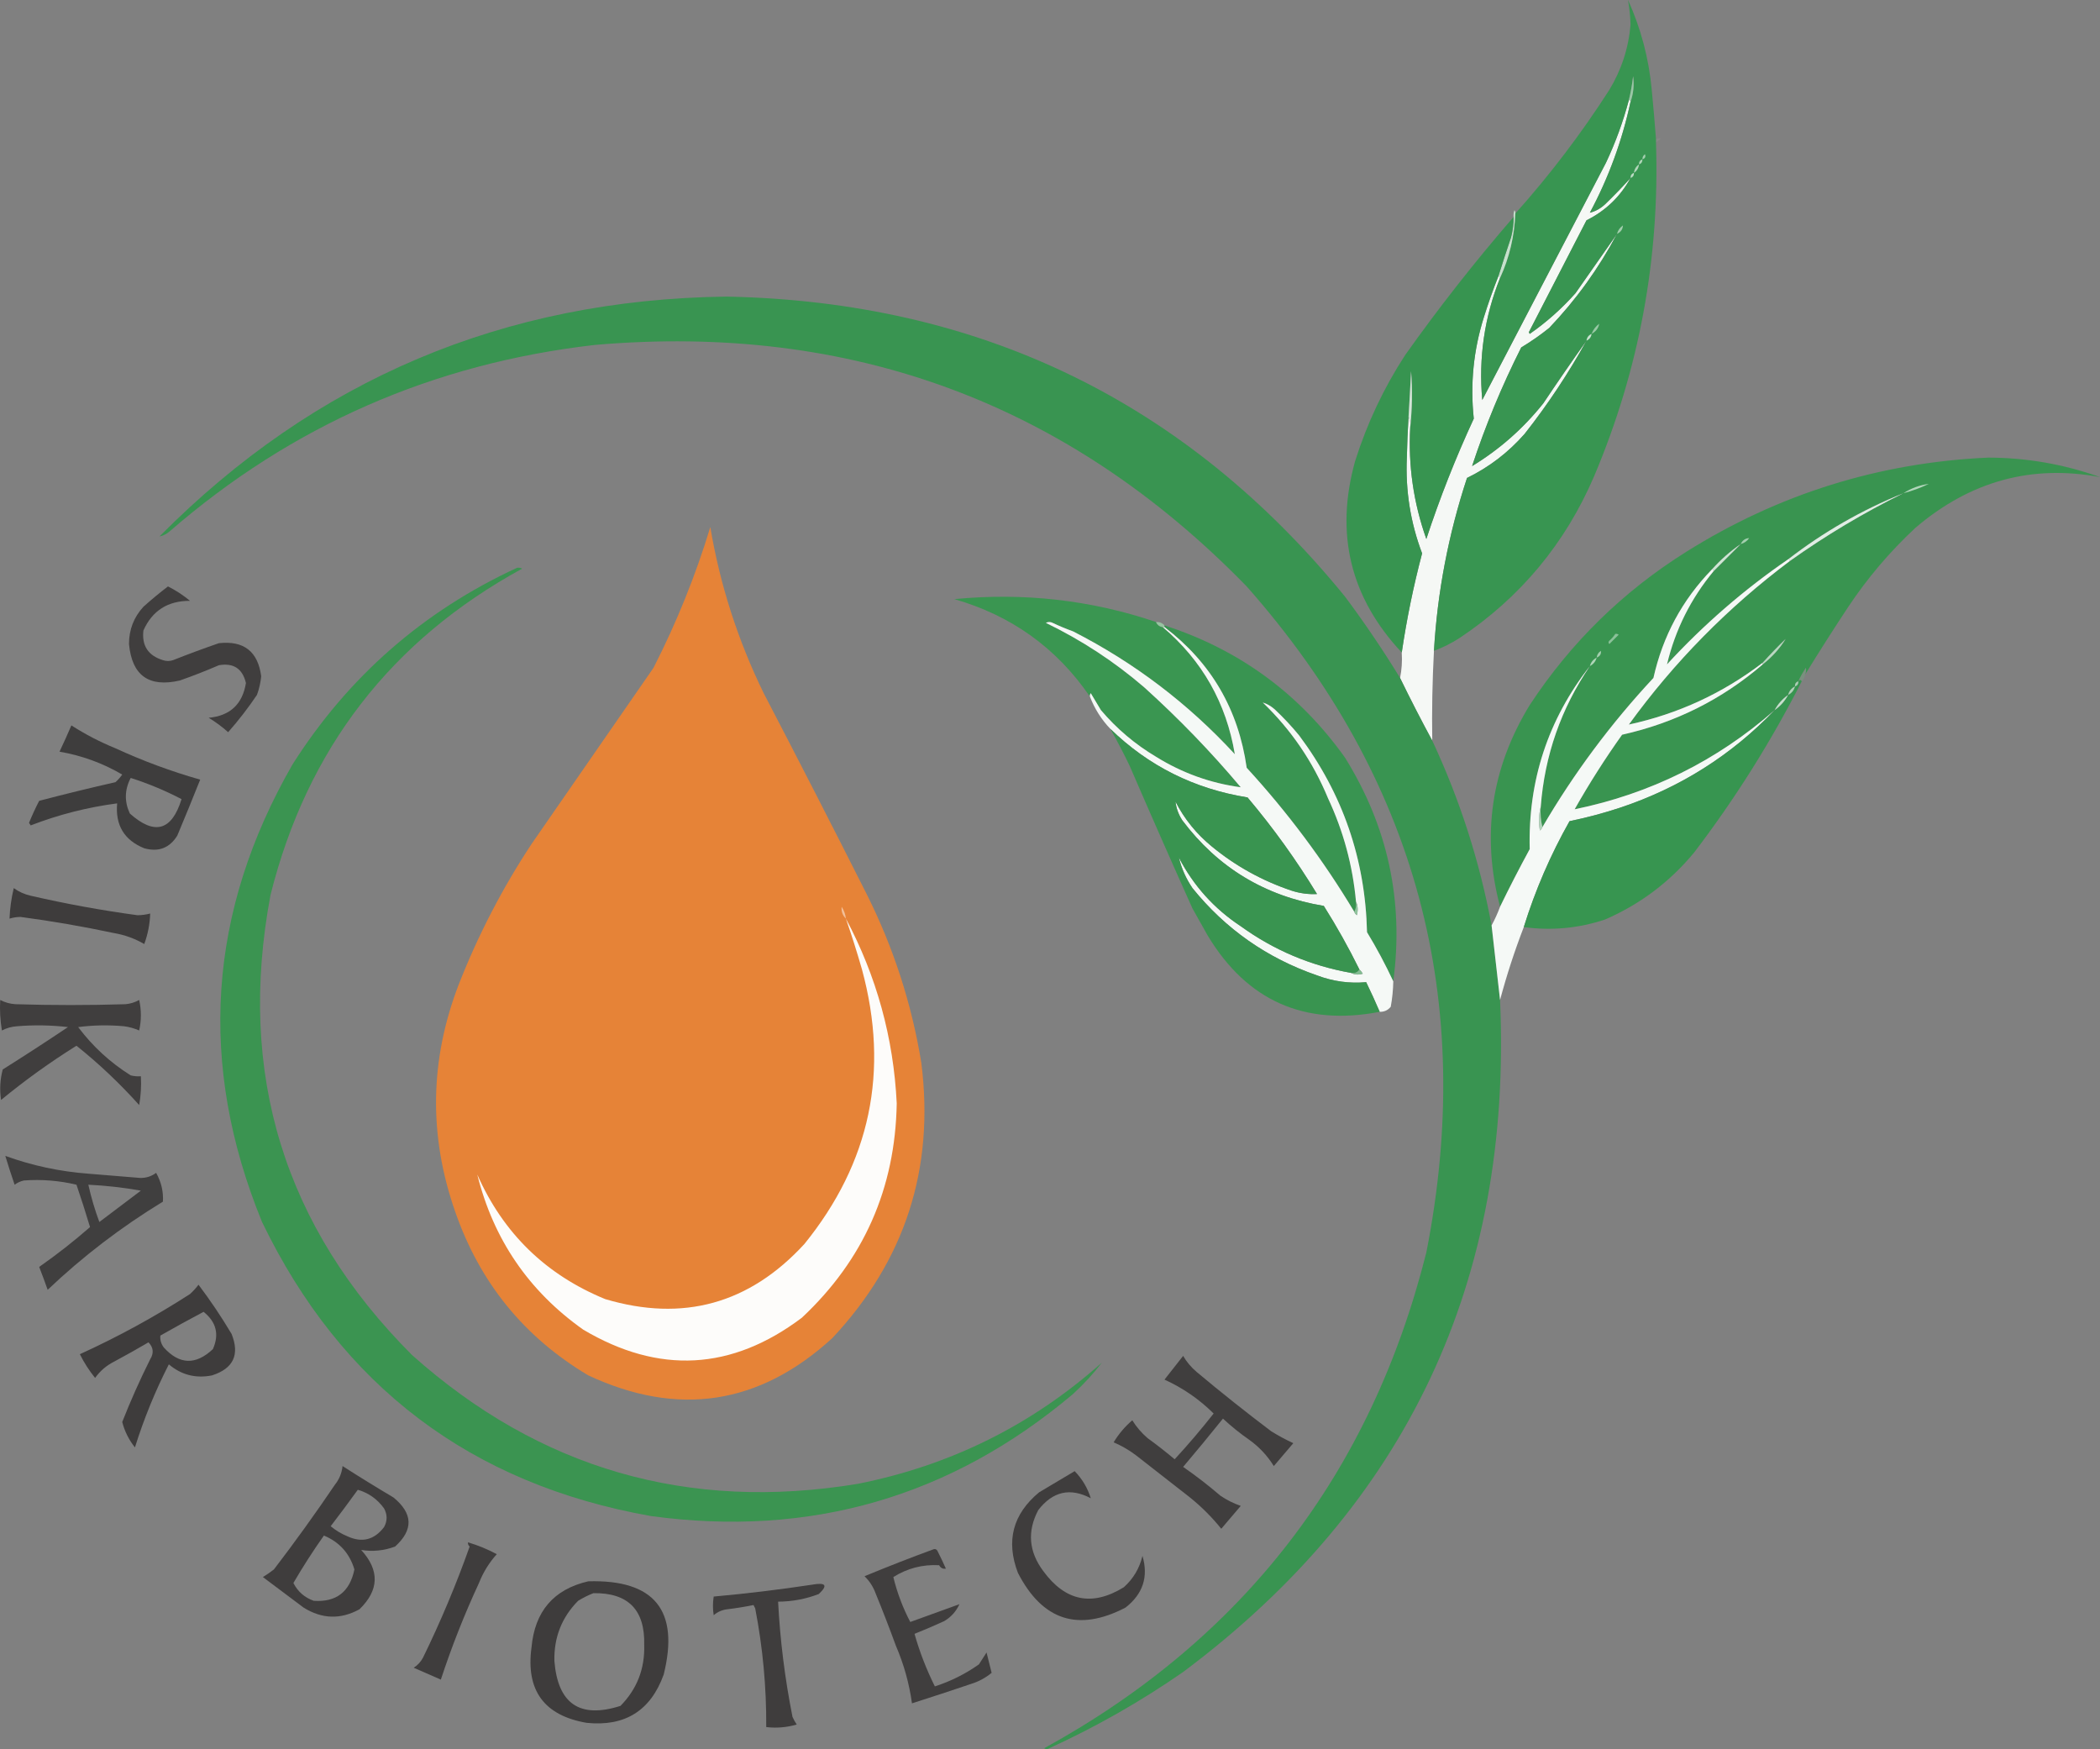 <?xml version="1.0" encoding="UTF-8" standalone="no"?>
<svg
   xmlns:dc="http://purl.org/dc/elements/1.1/"
   xmlns:cc="http://creativecommons.org/ns#"
   xmlns:rdf="http://www.w3.org/1999/02/22-rdf-syntax-ns#"
   xmlns:svg="http://www.w3.org/2000/svg"
   xmlns="http://www.w3.org/2000/svg"
   xmlns:sodipodi="http://sodipodi.sourceforge.net/DTD/sodipodi-0.dtd"
   xmlns:inkscape="http://www.inkscape.org/namespaces/inkscape"
   version="1.1"
   width="1239.123"
   height="1032.002"
   style="clip-rule:evenodd;fill-rule:evenodd;image-rendering:optimizeQuality;shape-rendering:geometricPrecision;text-rendering:geometricPrecision"
   id="svg222"
   sodipodi:docname="logo.svg"
   inkscape:version="0.92.4 (5da689c313, 2019-01-14)">
  <rect width="100%" height="100%" fill="#808080" stroke="none"/>
  <defs
     id="defs226" />
  <sodipodi:namedview
     pagecolor="#ffffff"
     bordercolor="#666666"
     borderopacity="1"
     objecttolerance="10"
     gridtolerance="10"
     guidetolerance="10"
     inkscape:pageopacity="0"
     inkscape:pageshadow="2"
     inkscape:window-width="1920"
     inkscape:window-height="991"
     id="namedview224"
     showgrid="false"
     inkscape:zoom="0.18833333"
     inkscape:cx="620.62261"
     inkscape:cy="515.5025"
     inkscape:window-x="-9"
     inkscape:window-y="-9"
     inkscape:window-maximized="1"
     inkscape:current-layer="svg222" />
  <g
     id="g4"
     transform="translate(-279.377,-83.5)">
    <path
       style="opacity:0.988;fill:#f6f9f6"
       d="m 1240.5,142.5 c 0.67,0 1,0.333 1,1 -4.92,22.934 -12.92,44.767 -24,65.5 3.3,-0.824 6.3,-2.49 9,-5 5.23,-5.062 10.23,-10.229 15,-15.5 -6.02,11.017 -14.68,19.35 -26,25 -11.33,22 -22.67,44 -34,66 0.17,0.333 0.33,0.667 0.5,1 9.89,-6.886 18.89,-14.886 27,-24 8.19,-11.733 16.36,-23.4 24.5,-35 -10.74,20.295 -24.07,38.795 -40,55.5 -5.24,4.203 -10.74,8.036 -16.5,11.5 -11.46,22.73 -21.12,46.064 -29,70 16.18,-9.844 30.18,-22.178 42,-37 8.36,-12.512 16.86,-24.845 25.5,-37 -10.66,19.307 -22.82,37.64 -36.5,55 -9.65,10.995 -20.98,19.662 -34,26 -10.97,33.35 -17.47,67.35 -19.5,102 -0.94,17.639 -1.28,35.306 -1,53 -6.58,-12.169 -12.92,-24.502 -19,-37 0.99,-4.805 1.32,-9.805 1,-15 2.88,-19.587 6.88,-39.087 12,-58.5 -6.86,-18.167 -9.86,-37 -9,-56.5 0.17,-8.013 0.5,-16.013 1,-24 0.96,1.765 1.29,3.765 1,6 -1.25,22.66 1.92,44.66 9.5,66 7.96,-24.221 17.3,-47.888 28,-71 -2.18,-20.419 -0.18,-40.419 6,-60 2.55,-8.142 5.38,-16.142 8.5,-24 0.67,0 1,0.333 1,1 -9.23,23.146 -12.73,47.146 -10.5,72 24.32,-46.635 48.65,-93.302 73,-140 5.63,-11.931 10.13,-24.264 13.5,-37 z"
       id="path2"
       inkscape:connector-curvature="0" />
  </g>
  <g
     id="g8"
     transform="translate(-279.377,-83.5)">
    <path
       style="opacity:0.053;fill:#fdfefd"
       d="m 1256.5,167.5 c 0,-0.667 0,-1.333 0,-2 3.74,-0.977 3.74,-0.31 0,2 z"
       id="path6"
       inkscape:connector-curvature="0" />
  </g>
  <g
     id="g12"
     transform="translate(-279.377,-83.5)">
    <path
       style="opacity:0.986;fill:#379550"
       d="m 1256.5,165.5 c 0,0.667 0,1.333 0,2 2.27,68.411 -9.9,134.078 -36.5,197 -17.06,39.724 -43.56,71.557 -79.5,95.5 -4.74,3.038 -9.74,5.538 -15,7.5 2.03,-34.65 8.53,-68.65 19.5,-102 13.02,-6.338 24.35,-15.005 34,-26 13.68,-17.36 25.84,-35.693 36.5,-55 -8.64,12.155 -17.14,24.488 -25.5,37 -11.82,14.822 -25.82,27.156 -42,37 7.88,-23.936 17.54,-47.27 29,-70 5.76,-3.464 11.26,-7.297 16.5,-11.5 15.93,-16.705 29.26,-35.205 40,-55.5 -8.14,11.6 -16.31,23.267 -24.5,35 -8.11,9.114 -17.11,17.114 -27,24 -0.17,-0.333 -0.33,-0.667 -0.5,-1 11.33,-22 22.67,-44 34,-66 11.32,-5.65 19.98,-13.983 26,-25 -4.77,5.271 -9.77,10.438 -15,15.5 -2.7,2.51 -5.7,4.176 -9,5 11.08,-20.733 19.08,-42.566 24,-65.5 1.69,-4.757 2.19,-9.757 1.5,-15 -0.52,4.743 -1.35,9.41 -2.5,14 -3.37,12.736 -7.87,25.069 -13.5,37 -24.35,46.698 -48.68,93.365 -73,140 -2.23,-24.854 1.27,-48.854 10.5,-72 5.5,-11.985 8.5,-24.651 9,-38 20.42,-22.827 38.92,-47.161 55.5,-73 7.18,-11.885 11.35,-24.718 12.5,-38.5 -0.15,-4.942 -0.65,-9.775 -1.5,-14.5 7.62,16.817 12.29,34.484 14,53 0.93,9.667 1.76,19.333 2.5,29 z"
       id="path10"
       inkscape:connector-curvature="0" />
  </g>
  <g
     id="g16"
     transform="translate(-279.377,-83.5)">
    <path
       style="opacity:1;fill:#99c9a5"
       d="m 1241.5,143.5 c 0,-0.667 -0.33,-1 -1,-1 1.15,-4.59 1.98,-9.257 2.5,-14 0.69,5.243 0.19,10.243 -1.5,15 z"
       id="path14"
       inkscape:connector-curvature="0" />
  </g>
  <g
     id="g20"
     transform="translate(-279.377,-83.5)">
    <path
       style="opacity:1;fill:#a4cfaf"
       d="m 1248.5,177.5 c -0.04,-1.256 0.46,-2.256 1.5,-3 0.58,1.498 0.08,2.498 -1.5,3 z"
       id="path18"
       inkscape:connector-curvature="0" />
  </g>
  <g
     id="g24"
     transform="translate(-279.377,-83.5)">
    <path
       style="opacity:1;fill:#aed4b7"
       d="m 1248.5,177.5 c 0.07,1.527 -0.59,2.527 -2,3 -0.07,-1.527 0.59,-2.527 2,-3 z"
       id="path22"
       inkscape:connector-curvature="0" />
  </g>
  <g
     id="g28"
     transform="translate(-279.377,-83.5)">
    <path
       style="opacity:1;fill:#b3d6bb"
       d="m 1246.5,180.5 c -0.25,2.174 -1.25,3.841 -3,5 0.25,-2.174 1.25,-3.841 3,-5 z"
       id="path26"
       inkscape:connector-curvature="0" />
  </g>
  <g
     id="g32"
     transform="translate(-279.377,-83.5)">
    <path
       style="opacity:1;fill:#bcdbc4"
       d="m 1243.5,185.5 c 0.07,1.527 -0.59,2.527 -2,3 -0.07,-1.527 0.59,-2.527 2,-3 z"
       id="path30"
       inkscape:connector-curvature="0" />
  </g>
  <g
     id="g36"
     transform="translate(-279.377,-83.5)">
    <path
       style="opacity:1;fill:#a3ceae"
       d="m 1233.5,221.5 c 0.53,-2.044 1.7,-3.711 3.5,-5 -0.08,2.272 -1.24,3.938 -3.5,5 z"
       id="path34"
       inkscape:connector-curvature="0" />
  </g>
  <g
     id="g40"
     transform="translate(-279.377,-83.5)">
    <path
       style="opacity:1;fill:#c6e1cc"
       d="m 1173.5,209.5 c -0.5,13.349 -3.5,26.015 -9,38 0,-0.667 -0.33,-1 -1,-1 2.4,-7.691 4.9,-15.358 7.5,-23 1.02,-3.94 1.52,-7.94 1.5,-12 -0.16,-1.373 0.01,-2.707 0.5,-4 0.46,0.594 0.63,1.261 0.5,2 z"
       id="path38"
       inkscape:connector-curvature="0" />
  </g>
  <g
     id="g44"
     transform="translate(-279.377,-83.5)">
    <path
       style="opacity:0.954;fill:#36954f"
       d="m 1105.5,483.5 c 6.08,12.498 12.42,24.831 19,37 16.28,34.834 27.94,71.168 35,109 1.69,14.808 3.35,29.475 5,44 7.33,165.697 -55,297.864 -187,396.5 -24.902,17.29 -51.235,32.29 -79,45 -1,0.67 -2,0.67 -3,0 117.52,-64.56 192.69,-162.058 225.5,-292.5 29.36,-148.913 -5.97,-279.913 -106,-393 C 909.797,321.417 781.63,273.917 630.5,287 c -95.365,10.868 -179.031,47.535 -251,110 -1.869,1.602 -3.869,2.602 -6,3 91.793,-92.631 203.293,-139.798 334.5,-141.5 149.516,2.932 271.182,61.932 365,177 11.6,15.547 22.43,31.547 32.5,48 z"
       id="path42"
       inkscape:connector-curvature="0" />
  </g>
  <g
     id="g48"
     transform="translate(-279.377,-83.5)">
    <path
       style="opacity:1;fill:#9ac9a6"
       d="m 1218.5,280.5 c 0.87,-2.386 2.37,-4.386 4.5,-6 -0.43,2.621 -1.93,4.621 -4.5,6 z"
       id="path46"
       inkscape:connector-curvature="0" />
  </g>
  <g
     id="g52"
     transform="translate(-279.377,-83.5)">
    <path
       style="opacity:1;fill:#cae3d1"
       d="m 1218.5,280.5 c -0.24,1.904 -1.24,3.238 -3,4 0.24,-1.904 1.24,-3.238 3,-4 z"
       id="path50"
       inkscape:connector-curvature="0" />
  </g>
  <g
     id="g56"
     transform="translate(-279.377,-83.5)">
    <path
       style="opacity:0.974;fill:#36954f"
       d="m 1172.5,211.5 c 0.02,4.06 -0.48,8.06 -1.5,12 -2.6,7.642 -5.1,15.309 -7.5,23 -3.12,7.858 -5.95,15.858 -8.5,24 -6.18,19.581 -8.18,39.581 -6,60 -10.7,23.112 -20.04,46.779 -28,71 -7.58,-21.34 -10.75,-43.34 -9.5,-66 1.16,-10.826 1.33,-21.826 0.5,-33 -0.45,9.008 -0.95,18.008 -1.5,27 -0.5,7.987 -0.83,15.987 -1,24 -0.86,19.5 2.14,38.333 9,56.5 -5.12,19.413 -9.12,38.913 -12,58.5 -30.35,-32.387 -39.51,-70.054 -27.5,-113 7.03,-22.226 16.86,-43.06 29.5,-62.5 20.02,-28.203 41.35,-55.369 64,-81.5 z"
       id="path54"
       inkscape:connector-curvature="0" />
  </g>
  <g
     id="g60"
     transform="translate(-279.377,-83.5)">
    <path
       style="opacity:1;fill:#d1e6d6"
       d="m 1111.5,335.5 c 0.29,-2.235 -0.04,-4.235 -1,-6 0.55,-8.992 1.05,-17.992 1.5,-27 0.83,11.174 0.66,22.174 -0.5,33 z"
       id="path58"
       inkscape:connector-curvature="0" />
  </g>
  <g
     id="g64"
     transform="translate(-279.377,-83.5)">
    <path
       style="opacity:0.981;fill:#389550"
       d="m 1344.5,481.5 c 0.53,-1.347 0.69,-2.681 0.5,-4 -1.78,2.559 -3.28,5.226 -4.5,8 -1.41,0.473 -2.07,1.473 -2,3 -2.09,1.085 -3.42,2.751 -4,5 -3.4,2.4 -6.07,5.4 -8,9 -34.02,29.842 -73.35,49.342 -118,58.5 8.58,-15.174 17.92,-29.841 28,-44 31.29,-6.978 58.96,-20.811 83,-41.5 5.52,-4.342 10.02,-9.342 13.5,-15 -4.7,4.535 -9.2,9.202 -13.5,14 -23.55,18.025 -49.88,30.192 -79,36.5 26.82,-36.988 58.49,-69.155 95,-96.5 21.21,-15.11 43.54,-28.443 67,-40 -24.59,9.951 -47.25,22.951 -68,39 -26.06,17.879 -49.89,38.546 -71.5,62 4.9,-20.476 14.07,-38.81 27.5,-55 5.29,-5.325 10.62,-10.658 16,-16 -6.24,4.296 -11.91,9.296 -17,15 -17.49,17.975 -28.99,39.308 -34.5,64 -25.13,26.953 -46.97,56.287 -65.5,88 -0.98,-3.798 -1.32,-7.798 -1,-12 2.32,-30.309 11.99,-57.975 29,-83 -24.7,31.597 -36.53,67.597 -35.5,108 -6.13,11.269 -11.97,22.602 -17.5,34 -11.1,-42.082 -5.27,-81.749 17.5,-119 24.26,-36.924 55.09,-67.091 92.5,-90.5 54.43,-34.087 113.76,-52.587 178,-55.5 22.69,0.059 44.69,3.892 66,11.5 -40.38,-7.582 -76.71,2.418 -109,30 -15.04,14.032 -28.21,29.532 -39.5,46.5 -8.76,13.24 -17.26,26.573 -25.5,40 z"
       id="path62"
       inkscape:connector-curvature="0" />
  </g>
  <g
     id="g68"
     transform="translate(-279.377,-83.5)">
    <path
       style="opacity:1;fill:#b2d6bb"
       d="m 1402.5,374.5 c 4.59,-2.96 9.59,-4.794 15,-5.5 -4.84,2.336 -9.84,4.169 -15,5.5 z"
       id="path66"
       inkscape:connector-curvature="0" />
  </g>
  <g
     id="g72"
     transform="translate(-279.377,-83.5)">
    <path
       style="opacity:1;fill:#e0eee4"
       d="m 1402.5,374.5 c -23.46,11.557 -45.79,24.89 -67,40 0,-0.667 -0.33,-1 -1,-1 20.75,-16.049 43.41,-29.049 68,-39 z"
       id="path70"
       inkscape:connector-curvature="0" />
  </g>
  <g
     id="g76"
     transform="translate(-279.377,-83.5)">
    <path
       style="opacity:0.991;fill:#e78337"
       d="m 698.5,394.5 c 5.745,34.071 16.245,66.738 31.5,98 20.589,39.51 40.922,79.177 61,119 15.678,31.367 26.344,64.367 32,99 7.93,62.54 -9.57,116.707 -52.5,162.5 -43,39.377 -91,46.711 -144,22 -37.821,-22.506 -63.987,-54.673 -78.5,-96.5 -15.753,-44.869 -15.086,-89.535 2,-134 11.466,-29.269 25.799,-56.936 43,-83 24,-34.667 48,-69.333 72,-104 13.618,-26.691 24.785,-54.357 33.5,-83 z"
       id="path74"
       inkscape:connector-curvature="0" />
  </g>
  <g
     id="g80"
     transform="translate(-279.377,-83.5)">
    <path
       style="opacity:1;fill:#a4cfaf"
       d="m 1306.5,404.5 c 1.06,-2.257 2.73,-3.423 5,-3.5 -1.29,1.802 -2.96,2.969 -5,3.5 z"
       id="path78"
       inkscape:connector-curvature="0" />
  </g>
  <g
     id="g84"
     transform="translate(-279.377,-83.5)">
    <path
       style="opacity:0.989;fill:#f6faf7"
       d="m 1334.5,413.5 c 0.67,0 1,0.333 1,1 -36.51,27.345 -68.18,59.512 -95,96.5 29.12,-6.308 55.45,-18.475 79,-36.5 0,0.333 0,0.667 0,1 -24.04,20.689 -51.71,34.522 -83,41.5 -10.08,14.159 -19.42,28.826 -28,44 44.65,-9.158 83.98,-28.658 118,-58.5 -25.46,26.571 -55.79,45.738 -91,57.5 -9.85,3.263 -19.85,5.929 -30,8 -11.24,19.889 -20.24,40.723 -27,62.5 -5.44,14.095 -10.11,28.428 -14,43 -1.65,-14.525 -3.31,-29.192 -5,-44 1.91,-3.483 3.57,-7.15 5,-11 5.53,-11.398 11.37,-22.731 17.5,-34 -1.03,-40.403 10.8,-76.403 35.5,-108 -17.01,25.025 -26.68,52.691 -29,83 -1.15,4.481 -1.32,9.148 -0.5,14 0.72,-0.544 1.22,-1.211 1.5,-2 18.53,-31.713 40.37,-61.047 65.5,-88 5.51,-24.692 17.01,-46.025 34.5,-64 0.67,0 1,0.333 1,1 -13.43,16.19 -22.6,34.524 -27.5,55 21.61,-23.454 45.44,-44.121 71.5,-62 z"
       id="path82"
       inkscape:connector-curvature="0" />
  </g>
  <g
     id="g88"
     transform="translate(-279.377,-83.5)">
    <path
       style="opacity:0.93;fill:#36954e"
       d="m 584.5,418.5 c 1.052,-0.149 2.052,0.017 3,0.5 -77.46,42.341 -126.96,106.508 -148.5,192.5 -19.832,105.485 8.002,195.985 83.5,271.5 75.234,67.177 162.901,92.51 263,76 54.71,-10.855 102.71,-34.689 144,-71.5 -4.793,6.323 -10.46,12.489 -17,18.5 -72.055,60.774 -155.055,84.774 -249,72 C 557.303,959.181 480.803,901.347 434,804.5 c -38.027,-92.982 -32.027,-182.982 18,-270 32.866,-51.708 77.033,-90.374 132.5,-116 z"
       id="path86"
       inkscape:connector-curvature="0" />
  </g>
  <g
     id="g92"
     transform="translate(-279.377,-83.5)">
    <path
       style="opacity:1;fill:#d0e6d5"
       d="m 1306.5,404.5 c -5.38,5.342 -10.71,10.675 -16,16 0,-0.667 -0.33,-1 -1,-1 5.09,-5.704 10.76,-10.704 17,-15 z"
       id="path90"
       inkscape:connector-curvature="0" />
  </g>
  <g
     id="g96"
     transform="translate(-279.377,-83.5)">
    <path
       style="opacity:0.871;fill:#363434"
       d="m 378.5,429.5 c 4.618,2.315 8.951,5.148 13,8.5 -13.121,-0.041 -22.288,5.793 -27.5,17.5 -1.041,8.971 2.792,14.804 11.5,17.5 2,0.667 4,0.667 6,0 8.912,-3.527 17.912,-6.86 27,-10 14.736,-1.638 23.069,4.862 25,19.5 -0.36,3.773 -1.193,7.439 -2.5,11 -5.183,7.695 -10.849,15.028 -17,22 -3.566,-3.199 -7.4,-6.033 -11.5,-8.5 12.616,-1.145 19.949,-7.978 22,-20.5 -2.016,-8.512 -7.35,-12.012 -16,-10.5 -7.555,3.277 -15.222,6.277 -23,9 -18.258,4.232 -28.258,-2.935 -30,-21.5 -0.014,-8.463 2.82,-15.797 8.5,-22 4.732,-4.242 9.565,-8.242 14.5,-12 z"
       id="path94"
       inkscape:connector-curvature="0" />
  </g>
  <g
     id="g100"
     transform="translate(-279.377,-83.5)">
    <path
       style="opacity:0.98;fill:#389650"
       d="m 961.5,450.5 c 0.762,1.762 2.096,2.762 4,3 23.282,19.794 37.45,44.794 42.5,75 -27.574,-29.925 -59.408,-54.091 -95.5,-72.5 -4.081,-1.471 -8.081,-3.138 -12,-5 -1.333,-0.667 -2.667,-0.667 -4,0 21.043,10.18 40.377,22.846 58,38 20.4,18.398 39.4,38.065 57,59 -17.888,-2.409 -34.555,-8.409 -50,-18 -12.35,-7.348 -23.184,-16.515 -32.5,-27.5 -2,-3.333 -4,-6.667 -6,-10 -0.464,0.594 -0.631,1.261 -0.5,2 -19.668,-28.688 -46.335,-47.855 -80,-57.5 41.045,-3.978 80.711,0.522 119,13.5 z"
       id="path98"
       inkscape:connector-curvature="0" />
  </g>
  <g
     id="g104"
     transform="translate(-279.377,-83.5)">
    <path
       style="opacity:0.961;fill:#98c7a2"
       d="m 961.5,450.5 c 2.053,-0.098 3.72,0.569 5,2 0,0.333 0,0.667 0,1 -0.333,0 -0.667,0 -1,0 -1.904,-0.238 -3.238,-1.238 -4,-3 z"
       id="path102"
       inkscape:connector-curvature="0" />
  </g>
  <g
     id="g108"
     transform="translate(-279.377,-83.5)">
    <path
       style="opacity:0.975;fill:#389550"
       d="m 966.5,453.5 c 0,-0.333 0,-0.667 0,-1 44.1,14.266 79.6,40.266 106.5,78 25.29,40.644 34.79,84.644 28.5,132 -4.65,-9.957 -9.81,-19.624 -15.5,-29 -1,-42.988 -14.33,-81.654 -40,-116 -4.47,-5.468 -9.3,-10.635 -14.5,-15.5 -2.19,-1.919 -4.52,-3.253 -7,-4 16.74,16.092 29.58,34.926 38.5,56.5 9.07,19.387 14.57,39.721 16.5,61 0.29,2.235 -0.04,4.235 -1,6 -18.25,-30.434 -39.42,-58.767 -63.5,-85 -4.88,-34.443 -21.044,-62.109 -48.5,-83 z"
       id="path106"
       inkscape:connector-curvature="0" />
  </g>
  <g
     id="g112"
     transform="translate(-279.377,-83.5)">
    <path
       style="opacity:0.997;fill:#f5f9f6"
       d="m 965.5,453.5 c 0.333,0 0.667,0 1,0 27.456,20.891 43.62,48.557 48.5,83 24.08,26.233 45.25,54.566 63.5,85 0.28,0.789 0.78,1.456 1.5,2 0.8,-2.867 0.63,-5.534 -0.5,-8 -1.93,-21.279 -7.43,-41.613 -16.5,-61 -8.92,-21.574 -21.76,-40.408 -38.5,-56.5 2.48,0.747 4.81,2.081 7,4 5.2,4.865 10.03,10.032 14.5,15.5 25.67,34.346 39,73.012 40,116 5.69,9.376 10.85,19.043 15.5,29 -0.09,5.036 -0.59,10.036 -1.5,15 -1.64,2.05 -3.8,3.05 -6.5,3 -2.53,-5.887 -5.19,-11.72 -8,-17.5 -9.87,0.898 -19.54,-0.435 -29,-4 -29.51,-10.203 -54.01,-27.369 -73.5,-51.5 -3.811,-5.611 -6.478,-11.611 -8,-18 8.637,16.639 20.804,30.139 36.5,40.5 19.58,14.126 41.25,23.292 65,27.5 2.13,1.129 4.46,1.296 7,0.5 -0.57,-0.995 -1.23,-1.828 -2,-2.5 -6.34,-12.85 -13.34,-25.35 -21,-37.5 -34.67,-5.744 -62.506,-22.577 -83.5,-50.5 -2.24,-3.453 -3.573,-7.119 -4,-11 5.272,10.282 12.439,19.115 21.5,26.5 13.99,11.5 29.66,20.167 47,26 4.91,1.585 9.91,2.252 15,2 -12.2,-20.059 -25.86,-39.059 -41,-57 -31.446,-5.056 -58.446,-18.556 -81,-40.5 -5.261,-5.517 -9.261,-11.851 -12,-19 -0.131,-0.739 0.036,-1.406 0.5,-2 2,3.333 4,6.667 6,10 9.316,10.985 20.15,20.152 32.5,27.5 15.445,9.591 32.112,15.591 50,18 -17.6,-20.935 -36.6,-40.602 -57,-59 -17.623,-15.154 -36.957,-27.82 -58,-38 1.333,-0.667 2.667,-0.667 4,0 3.919,1.862 7.919,3.529 12,5 36.092,18.409 67.926,42.575 95.5,72.5 -5.05,-30.206 -19.218,-55.206 -42.5,-75 z"
       id="path110"
       inkscape:connector-curvature="0" />
  </g>
  <g
     id="g116"
     transform="translate(-279.377,-83.5)">
    <path
       style="opacity:1;fill:#8bc199"
       d="m 1232.5,457.5 c 0.74,-0.131 1.41,0.036 2,0.5 -1.83,1.833 -3.67,3.667 -5.5,5.5 -0.67,-0.667 -0.67,-1.333 0,-2 1.38,-1.205 2.54,-2.538 3.5,-4 z"
       id="path114"
       inkscape:connector-curvature="0" />
  </g>
  <g
     id="g120"
     transform="translate(-279.377,-83.5)">
    <path
       style="opacity:1;fill:#b8d9c0"
       d="m 1319.5,475.5 c 0,-0.333 0,-0.667 0,-1 4.3,-4.798 8.8,-9.465 13.5,-14 -3.48,5.658 -7.98,10.658 -13.5,15 z"
       id="path118"
       inkscape:connector-curvature="0" />
  </g>
  <g
     id="g124"
     transform="translate(-279.377,-83.5)">
    <path
       style="opacity:1;fill:#a4ceae"
       d="m 1221.5,471.5 c 0.19,-1.696 1.02,-3.029 2.5,-4 0.28,1.912 -0.55,3.246 -2.5,4 z"
       id="path122"
       inkscape:connector-curvature="0" />
  </g>
  <g
     id="g128"
     transform="translate(-279.377,-83.5)">
    <path
       style="opacity:1;fill:#afd5b8"
       d="m 1221.5,471.5 c -0.58,2.249 -1.91,3.915 -4,5 0.58,-2.249 1.91,-3.915 4,-5 z"
       id="path126"
       inkscape:connector-curvature="0" />
  </g>
  <g
     id="g132"
     transform="translate(-279.377,-83.5)">
    <path
       style="opacity:0.329;fill:#6fb17d"
       d="m 1344.5,481.5 c -0.16,1.653 -0.83,2.986 -2,4 -0.44,-1.006 -1.1,-1.006 -2,0 1.22,-2.774 2.72,-5.441 4.5,-8 0.19,1.319 0.03,2.653 -0.5,4 z"
       id="path130"
       inkscape:connector-curvature="0" />
  </g>
  <g
     id="g136"
     transform="translate(-279.377,-83.5)">
    <path
       style="opacity:0.977;fill:#36954f"
       d="m 1342.5,485.5 c -18.15,35.63 -39.31,69.297 -63.5,101 -14.36,17.362 -31.86,30.529 -52.5,39.5 -15.64,5.224 -31.64,6.724 -48,4.5 6.76,-21.777 15.76,-42.611 27,-62.5 10.15,-2.071 20.15,-4.737 30,-8 35.21,-11.762 65.54,-30.929 91,-57.5 3.4,-2.4 6.07,-5.4 8,-9 2.09,-1.085 3.42,-2.751 4,-5 1.41,-0.473 2.07,-1.473 2,-3 0.9,-1.006 1.56,-1.006 2,0 z"
       id="path134"
       inkscape:connector-curvature="0" />
  </g>
  <g
     id="g140"
     transform="translate(-279.377,-83.5)">
    <path
       style="opacity:1;fill:#aad1b4"
       d="m 1340.5,485.5 c 0.07,1.527 -0.59,2.527 -2,3 -0.07,-1.527 0.59,-2.527 2,-3 z"
       id="path138"
       inkscape:connector-curvature="0" />
  </g>
  <g
     id="g144"
     transform="translate(-279.377,-83.5)">
    <path
       style="opacity:1;fill:#afd4b8"
       d="m 1338.5,488.5 c -0.58,2.249 -1.91,3.915 -4,5 0.58,-2.249 1.91,-3.915 4,-5 z"
       id="path142"
       inkscape:connector-curvature="0" />
  </g>
  <g
     id="g148"
     transform="translate(-279.377,-83.5)">
    <path
       style="opacity:1;fill:#c6e1cd"
       d="m 1334.5,493.5 c -1.93,3.6 -4.6,6.6 -8,9 1.93,-3.6 4.6,-6.6 8,-9 z"
       id="path146"
       inkscape:connector-curvature="0" />
  </g>
  <g
     id="g152"
     transform="translate(-279.377,-83.5)">
    <path
       style="opacity:0.882;fill:#363434"
       d="m 321.5,511.5 c 8.173,5.255 16.84,9.755 26,13.5 16.199,7.455 32.866,13.622 50,18.5 -4.402,11.04 -8.902,22.04 -13.5,33 -4.536,7.344 -11.036,9.844 -19.5,7.5 -11.816,-4.782 -17.149,-13.615 -16,-26.5 -17.533,2.3 -34.533,6.633 -51,13 -0.333,-0.5 -0.667,-1 -1,-1.5 1.81,-4.435 3.81,-8.769 6,-13 14.919,-3.918 29.919,-7.585 45,-11 1.519,-1.351 2.852,-2.851 4,-4.5 -11.442,-6.711 -23.775,-11.211 -37,-13.5 2.433,-5.137 4.766,-10.304 7,-15.5 z m 35,31 c 10.329,3.279 20.329,7.446 30,12.5 -5.749,18.679 -15.916,21.512 -30.5,8.5 -3.297,-7.049 -3.131,-14.049 0.5,-21 z"
       id="path150"
       inkscape:connector-curvature="0" />
  </g>
  <g
     id="g156"
     transform="translate(-279.377,-83.5)">
    <path
       style="opacity:0.982;fill:#389550"
       d="m 934.5,513.5 c 22.554,21.944 49.554,35.444 81,40.5 15.14,17.941 28.8,36.941 41,57 -5.09,0.252 -10.09,-0.415 -15,-2 -17.34,-5.833 -33.01,-14.5 -47,-26 -9.061,-7.385 -16.228,-16.218 -21.5,-26.5 0.427,3.881 1.76,7.547 4,11 20.994,27.923 48.83,44.756 83.5,50.5 7.66,12.15 14.66,24.65 21,37.5 -1.05,1.756 -2.72,2.423 -5,2 -23.75,-4.208 -45.42,-13.374 -65,-27.5 -15.696,-10.361 -27.863,-23.861 -36.5,-40.5 1.522,6.389 4.189,12.389 8,18 19.49,24.131 43.99,41.297 73.5,51.5 9.46,3.565 19.13,4.898 29,4 2.81,5.78 5.47,11.613 8,17.5 -44.45,8.517 -78.28,-6.483 -101.5,-45 -3,-5.333 -6,-10.667 -9,-16 -12.528,-27.917 -24.861,-55.917 -37,-84 -3.591,-7.518 -7.424,-14.851 -11.5,-22 z"
       id="path154"
       inkscape:connector-curvature="0" />
  </g>
  <g
     id="g160"
     transform="translate(-279.377,-83.5)">
    <path
       style="opacity:1;fill:#b0d5ba"
       d="m 1188.5,559.5 c -0.32,4.202 0.02,8.202 1,12 -0.28,0.789 -0.78,1.456 -1.5,2 -0.82,-4.852 -0.65,-9.519 0.5,-14 z"
       id="path158"
       inkscape:connector-curvature="0" />
  </g>
  <g
     id="g164"
     transform="translate(-279.377,-83.5)">
    <path
       style="opacity:0.894;fill:#363434"
       d="m 287.5,607.5 c 2.976,2.164 6.309,3.664 10,4.5 20.832,4.8 41.832,8.633 63,11.5 2.589,-0.027 5.089,-0.361 7.5,-1 -0.197,6.15 -1.363,12.15 -3.5,18 -5.569,-3.246 -11.569,-5.413 -18,-6.5 -18.218,-3.877 -36.551,-7.044 -55,-9.5 -2.259,0.032 -4.425,0.366 -6.5,1 0.241,-6.048 1.074,-12.048 2.5,-18 z"
       id="path162"
       inkscape:connector-curvature="0" />
  </g>
  <g
     id="g168"
     transform="translate(-279.377,-83.5)">
    <path
       style="opacity:1;fill:#f3bf98"
       d="m 778.5,625.5 c -1.962,-1.925 -2.795,-4.258 -2.5,-7 1.411,2.15 2.245,4.484 2.5,7 z"
       id="path166"
       inkscape:connector-curvature="0" />
  </g>
  <g
     id="g172"
     transform="translate(-279.377,-83.5)">
    <path
       style="opacity:1;fill:#8fc49d"
       d="m 1079.5,615.5 c 1.13,2.466 1.3,5.133 0.5,8 -0.72,-0.544 -1.22,-1.211 -1.5,-2 0.96,-1.765 1.29,-3.765 1,-6 z"
       id="path170"
       inkscape:connector-curvature="0" />
  </g>
  <g
     id="g176"
     transform="translate(-279.377,-83.5)">
    <path
       style="opacity:1;fill:#fdfcfa"
       d="m 778.5,625.5 c 18.12,34.036 28.12,70.37 30,109 -0.846,50.181 -19.513,92.348 -56,126.5 -41.36,31.152 -84.36,33.485 -129,7 -32.125,-22.738 -52.958,-53.238 -62.5,-91.5 15.313,34.646 40.479,59.146 75.5,73.5 45.919,13.626 85.085,2.793 117.5,-32.5 38.942,-48.033 50.275,-102.033 34,-162 -2.895,-10.114 -6.062,-20.114 -9.5,-30 z"
       id="path174"
       inkscape:connector-curvature="0" />
  </g>
  <g
     id="g180"
     transform="translate(-279.377,-83.5)">
    <path
       style="opacity:1;fill:#82bd91"
       d="m 1081.5,655.5 c 0.77,0.672 1.43,1.505 2,2.5 -2.54,0.796 -4.87,0.629 -7,-0.5 2.28,0.423 3.95,-0.244 5,-2 z"
       id="path178"
       inkscape:connector-curvature="0" />
  </g>
  <g
     id="g184"
     transform="translate(-279.377,-83.5)">
    <path
       style="opacity:0.87;fill:#363434"
       d="m 279.5,673.5 c 2.778,1.468 5.778,2.301 9,2.5 21.667,0.667 43.333,0.667 65,0 2.852,-0.269 5.518,-1.103 8,-2.5 1.333,6 1.333,12 0,18 -2.873,-1.275 -5.873,-2.108 -9,-2.5 -9.018,-0.832 -18.018,-0.665 -27,0.5 8.605,11.441 18.939,20.941 31,28.5 1.973,0.495 3.973,0.662 6,0.5 0.329,5.706 -0.005,11.372 -1,17 -11.374,-12.708 -23.707,-24.375 -37,-35 -15.531,9.698 -30.364,20.364 -44.5,32 -0.909,-6.112 -0.576,-12.112 1,-18 12.991,-8.17 25.824,-16.504 38.5,-25 -9.983,-1.166 -19.983,-1.332 -30,-0.5 -3.192,0.197 -6.192,1.03 -9,2.5 -0.996,-5.963 -1.329,-11.963 -1,-18 z"
       id="path182"
       inkscape:connector-curvature="0" />
  </g>
  <g
     id="g188"
     transform="translate(-279.377,-83.5)">
    <path
       style="opacity:0.862;fill:#363434"
       d="m 282.5,765.5 c 15.813,5.73 32.146,9.23 49,10.5 10.164,0.878 20.33,1.711 30.5,2.5 3.544,0.096 6.711,-0.904 9.5,-3 3.032,5.394 4.365,11.06 4,17 -24.544,14.932 -47.211,32.265 -68,52 -1.59,-4.527 -3.257,-9.027 -5,-13.5 10.479,-7.322 20.479,-15.156 30,-23.5 -2.513,-8.386 -5.18,-16.72 -8,-25 -10.186,-2.426 -20.519,-3.259 -31,-2.5 -2.019,0.45 -3.852,1.283 -5.5,2.5 -1.937,-5.643 -3.77,-11.309 -5.5,-17 z m 49,17 c 10.422,0.509 20.756,1.675 31,3.5 -8.167,6.167 -16.333,12.333 -24.5,18.5 -2.68,-7.203 -4.846,-14.537 -6.5,-22 z"
       id="path186"
       inkscape:connector-curvature="0" />
  </g>
  <g
     id="g192"
     transform="translate(-279.377,-83.5)">
    <path
       style="opacity:0.88;fill:#363434"
       d="m 396.5,841.5 c 6.949,9.19 13.449,18.857 19.5,29 4.951,12.265 1.118,20.432 -11.5,24.5 -9.566,1.921 -18.066,-0.246 -25.5,-6.5 -8.055,15.775 -14.721,32.108 -20,49 -3.565,-4.463 -6.065,-9.463 -7.5,-15 4.939,-12.549 10.439,-24.882 16.5,-37 2.257,-3.625 1.924,-6.958 -1,-10 -6.752,3.96 -13.586,7.793 -20.5,11.5 -4.429,2.261 -8.096,5.428 -11,9.5 -3.485,-4.29 -6.485,-8.957 -9,-14 22.555,-10.276 44.222,-22.109 65,-35.5 1.873,-1.704 3.54,-3.537 5,-5.5 z m 3,16 c 7.513,5.996 9.346,13.329 5.5,22 -10.134,9.539 -19.801,9.206 -29,-1 -1.59,-2.15 -2.257,-4.483 -2,-7 8.482,-4.822 16.982,-9.488 25.5,-14 z"
       id="path190"
       inkscape:connector-curvature="0" />
  </g>
  <g
     id="g196"
     transform="translate(-279.377,-83.5)">
    <path
       style="opacity:0.871;fill:#363434"
       d="m 977.5,883.5 c 2.054,3.558 4.72,6.725 8,9.5 14.379,12.047 29.05,23.714 44,35 4.25,2.622 8.58,4.955 13,7 -3.83,4.5 -7.67,9 -11.5,13.5 -3.79,-6.123 -8.62,-11.29 -14.5,-15.5 -5.46,-3.787 -10.62,-7.954 -15.5,-12.5 -7.714,9.592 -15.547,19.092 -23.5,28.5 7.619,5.284 14.952,10.951 22,17 3.72,2.527 7.72,4.527 12,6 -3.83,4.5 -7.67,9 -11.5,13.5 -5.473,-6.806 -11.64,-12.973 -18.5,-18.5 -10.667,-8.333 -21.333,-16.667 -32,-25 -4.016,-3.009 -8.349,-5.509 -13,-7.5 2.965,-4.93 6.631,-9.263 11,-13 2.438,3.942 5.438,7.442 9,10.5 5.477,3.976 10.81,8.142 16,12.5 8.012,-8.681 15.679,-17.681 23,-27 -8.451,-8.395 -18.117,-15.062 -29,-20 3.69,-4.685 7.357,-9.352 11,-14 z"
       id="path194"
       inkscape:connector-curvature="0" />
  </g>
  <g
     id="g200"
     transform="translate(-279.377,-83.5)">
    <path
       style="opacity:0.875;fill:#363434"
       d="m 481.5,948.5 c 9.833,6.311 19.833,12.478 30,18.5 11.576,9.443 11.909,19.11 1,29 -6.532,2.43 -13.198,3.097 -20,2 10.962,12.03 10.628,23.7 -1,35 -11.143,6.12 -22.143,5.79 -33,-1 -8,-6 -16,-12 -24,-18 2.254,-1.38 4.42,-2.88 6.5,-4.5 12.49,-16.314 24.49,-32.98 36,-50 2.575,-3.226 4.075,-6.893 4.5,-11 z m 9,14 c 6.35,1.827 11.516,5.494 15.5,11 2,3.667 2,7.333 0,11 -5.766,7.566 -12.932,9.4 -21.5,5.5 -3.665,-1.497 -6.998,-3.497 -10,-6 5.473,-7.137 10.807,-14.303 16,-21.5 z m -20,27 c 9.143,3.811 15.143,10.478 18,20 -2.733,13.25 -10.733,19.42 -24,18.5 -5.437,-1.94 -9.437,-5.44 -12,-10.5 5.596,-9.6 11.596,-18.929 18,-28 z"
       id="path198"
       inkscape:connector-curvature="0" />
  </g>
  <g
     id="g204"
     transform="translate(-279.377,-83.5)">
    <path
       style="opacity:0.875;fill:#363434"
       d="m 913.5,951.5 c 4.476,4.629 7.643,9.962 9.5,16 -12.136,-6.412 -22.469,-4.079 -31,7 -6.601,12.51 -5.601,24.51 3,36 13.024,17.8 28.858,20.97 47.5,9.5 5.584,-5 9.251,-11.16 11,-18.5 3.62,12.31 0.287,22.48 -10,30.5 -27.846,14.5 -49.013,7.66 -63.5,-20.5 -7.169,-18.824 -3.002,-34.657 12.5,-47.5 7.063,-4.193 14.063,-8.359 21,-12.5 z"
       id="path202"
       inkscape:connector-curvature="0" />
  </g>
  <g
     id="g208"
     transform="translate(-279.377,-83.5)">
    <path
       style="opacity:0.886;fill:#363434"
       d="m 555.5,993.5 c 5.894,1.744 11.561,4.077 17,7 -4.503,5 -8.003,10.66 -10.5,17 -8.621,18.57 -16.121,37.57 -22.5,57 -5.343,-2.34 -10.676,-4.67 -16,-7 2.358,-1.52 4.191,-3.52 5.5,-6 10.431,-21.36 19.598,-43.19 27.5,-65.5 -0.752,-0.671 -1.086,-1.504 -1,-2.5 z"
       id="path206"
       inkscape:connector-curvature="0" />
  </g>
  <g
     id="g212"
     transform="translate(-279.377,-83.5)">
    <path
       style="opacity:0.856;fill:#363434"
       d="m 830.5,997.5 c 0.876,-0.131 1.543,0.202 2,1 1.767,3.47 3.433,6.97 5,10.5 -1.701,0.34 -3.034,-0.32 -4,-2 -9.794,-0.51 -18.794,1.82 -27,7 2.259,9.28 5.593,18.12 10,26.5 9.776,-3.57 19.443,-7.07 29,-10.5 -1.947,4.28 -4.947,7.61 -9,10 -5.79,2.65 -11.624,5.15 -17.5,7.5 2.984,10.6 6.984,20.94 12,31 9.348,-3.01 18.015,-7.34 26,-13 1.5,-2.33 3,-4.67 4.5,-7 1.001,4 2.001,8 3,12 -3.517,2.93 -7.517,5.09 -12,6.5 -11.665,3.94 -23.332,7.78 -35,11.5 -1.629,-11.73 -4.795,-23.06 -9.5,-34 -3.804,-10.41 -7.804,-20.75 -12,-31 -1.42,-3.85 -3.587,-7.18 -6.5,-10 13.624,-5.65 27.29,-10.99 41,-16 z"
       id="path210"
       inkscape:connector-curvature="0" />
  </g>
  <g
     id="g216"
     transform="translate(-279.377,-83.5)">
    <path
       style="opacity:0.892;fill:#363434"
       d="m 626.5,1016.5 c 39.067,-1.11 53.9,17.22 44.5,55 -7.69,21.34 -22.856,30.84 -45.5,28.5 -25.092,-4.33 -35.926,-19.17 -32.5,-44.5 1.921,-21.29 13.088,-34.29 33.5,-39 z m 3,7 c 20.515,-0.32 30.515,9.85 30,30.5 0.421,14.09 -4.246,26.09 -14,36 -23.978,7.66 -36.978,-1.17 -39,-26.5 -0.312,-13.92 4.355,-25.75 14,-35.5 2.937,-1.8 5.937,-3.3 9,-4.5 z"
       id="path214"
       inkscape:connector-curvature="0" />
  </g>
  <g
     id="g220"
     transform="translate(-279.377,-83.5)">
    <path
       style="opacity:0.886;fill:#363434"
       d="m 758.5,1018.5 c 8.199,-1.47 9.532,0.36 4,5.5 -7.69,2.96 -15.69,4.46 -24,4.5 1.192,22.87 4.025,45.54 8.5,68 0.707,1.58 1.54,3.08 2.5,4.5 -5.958,1.72 -11.958,2.22 -18,1.5 0.152,-23.47 -2.015,-46.81 -6.5,-70 -0.333,-0.67 -0.667,-1.33 -1,-2 -5.088,1.03 -10.255,1.87 -15.5,2.5 -3.039,0.35 -5.705,1.52 -8,3.5 -0.579,-3.6 -0.579,-7.26 0,-11 19.54,-1.76 38.874,-4.1 58,-7 z"
       id="path218"
       inkscape:connector-curvature="0" />
  </g>
</svg>
